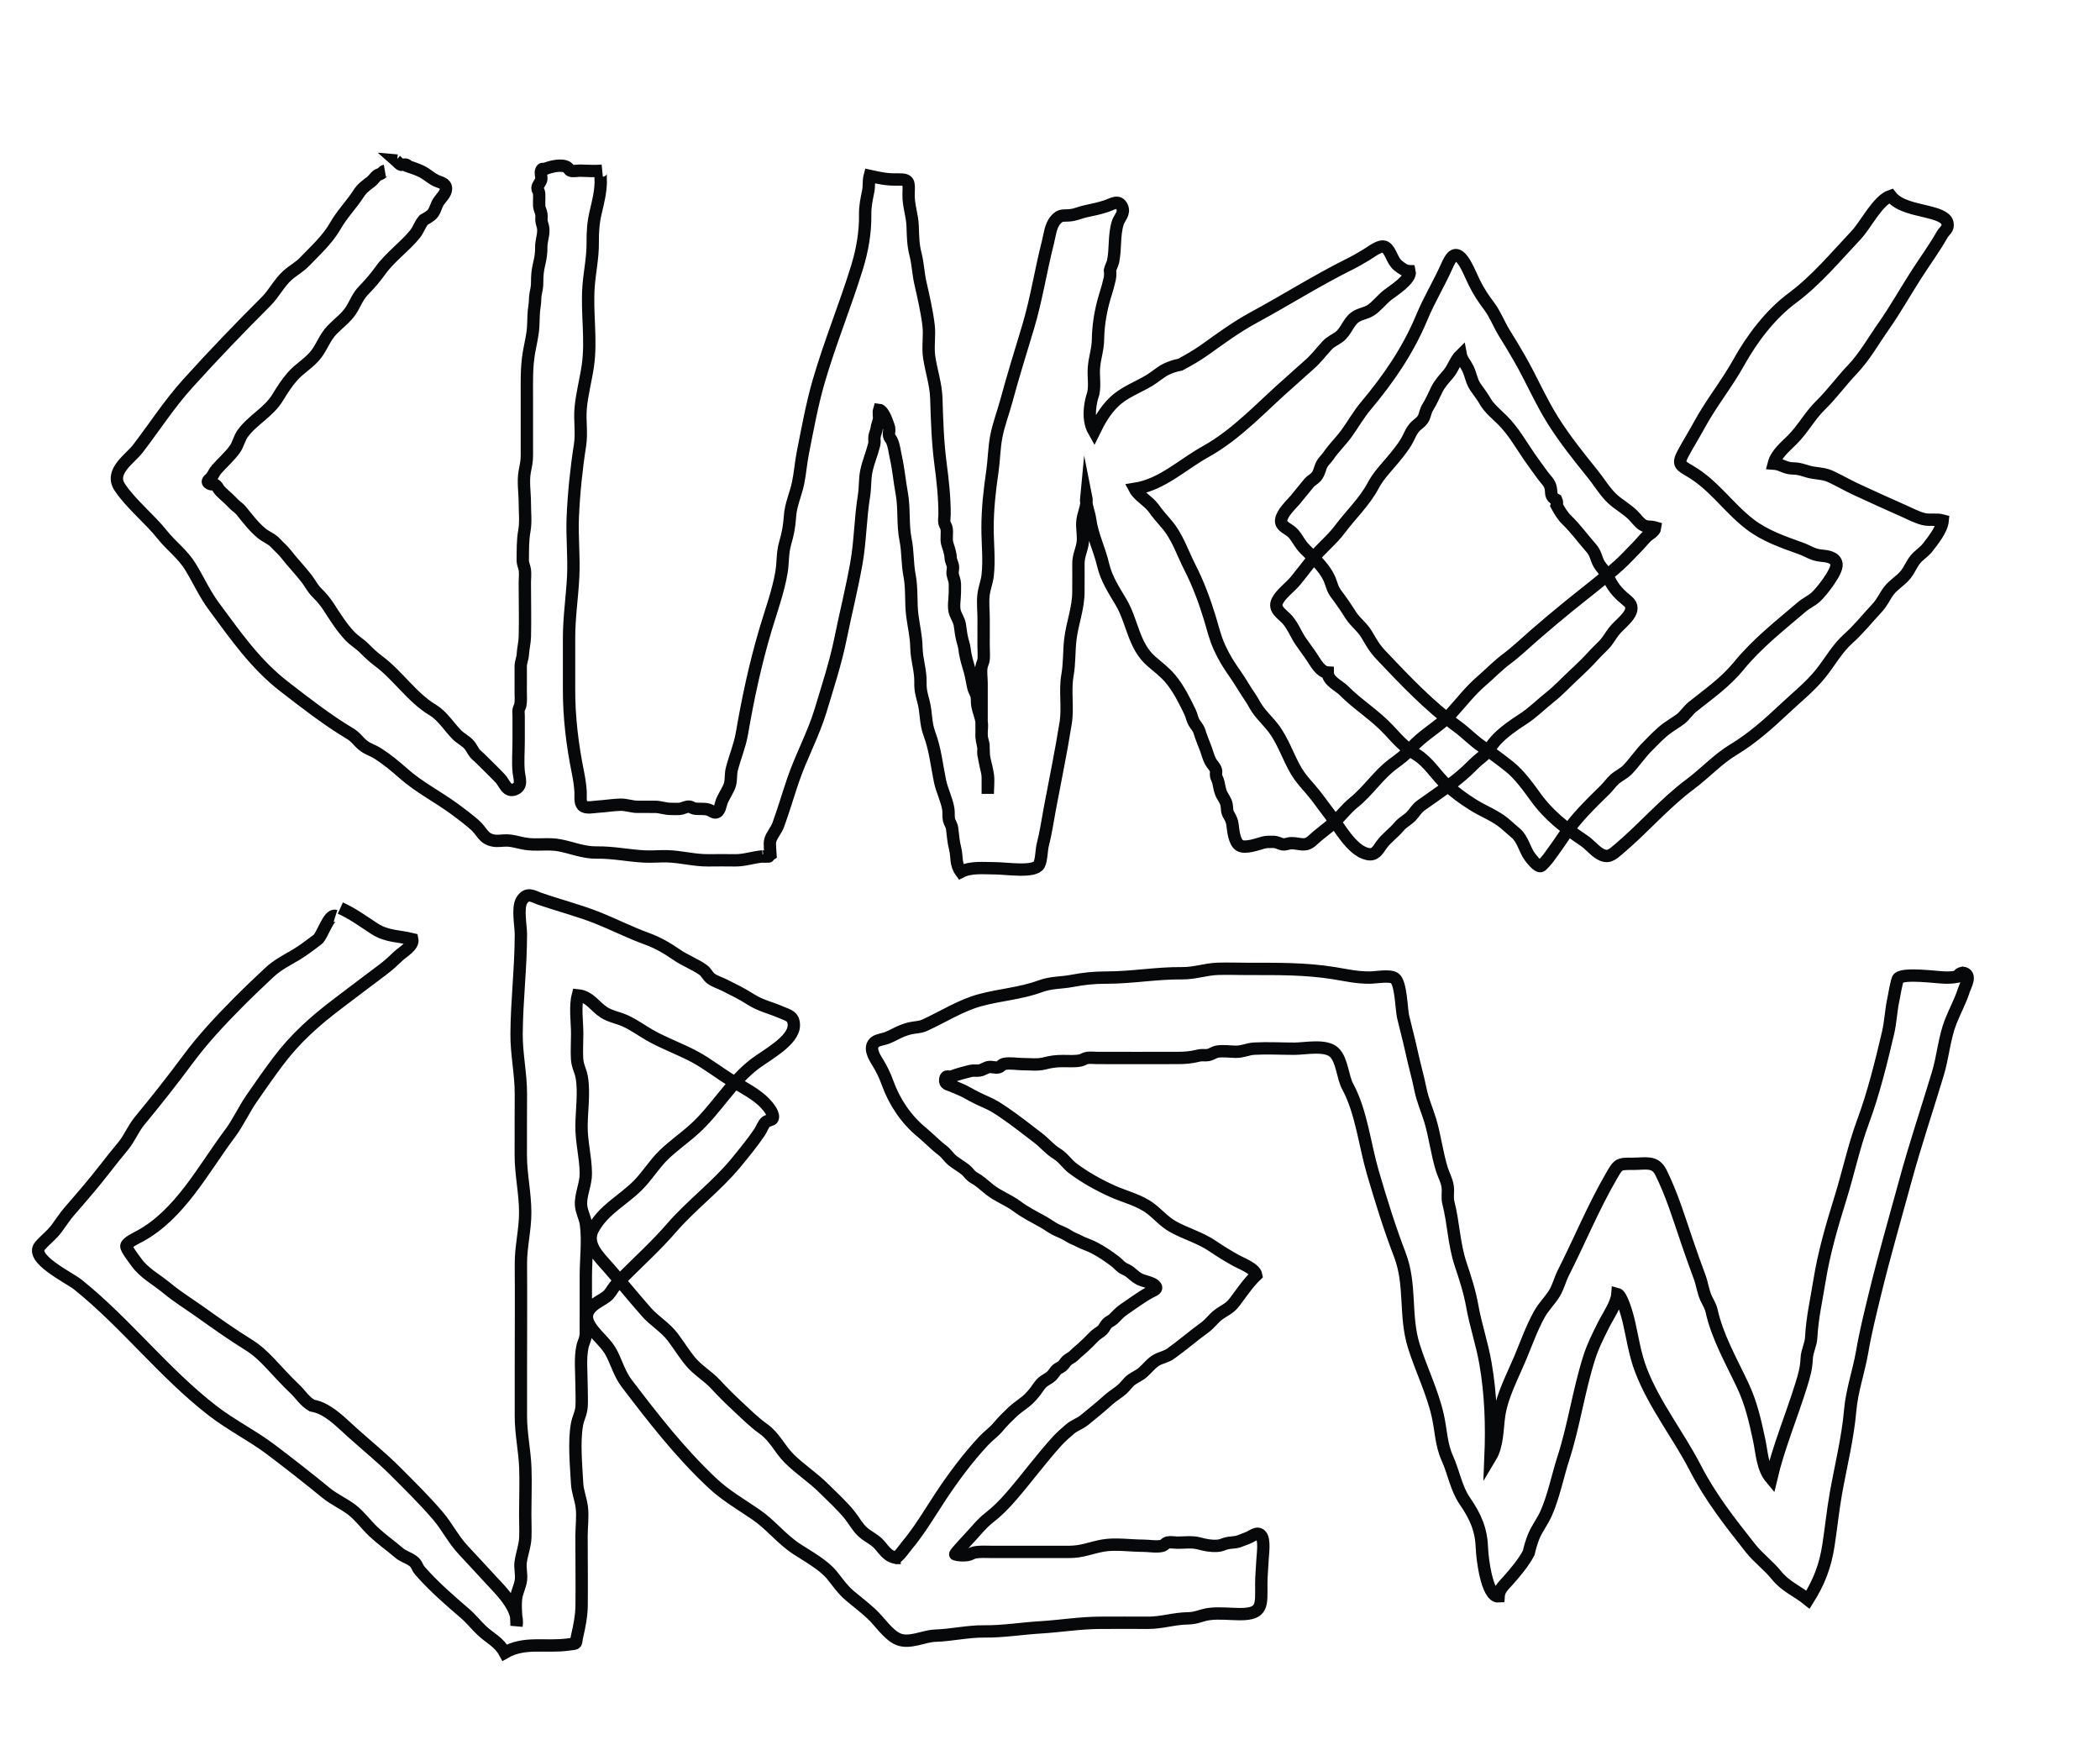 <?xml version="1.0" encoding="utf-8"?>
<!-- Generator: Adobe Illustrator 15.0.0, SVG Export Plug-In . SVG Version: 6.00 Build 0)  -->
<!DOCTYPE svg PUBLIC "-//W3C//DTD SVG 1.1//EN" "http://www.w3.org/Graphics/SVG/1.1/DTD/svg11.dtd">
<svg version="1.1" id="Calque_1" xmlns="http://www.w3.org/2000/svg" xmlns:xlink="http://www.w3.org/1999/xlink" x="0px" y="0px"
	 width="170.08px" height="141.73px" viewBox="0 0 170.08 141.73" enable-background="new 0 0 170.08 141.73" xml:space="preserve">
<path fill="none" stroke="#060809" stroke-miterlimit="10" d="M25.623,17.417"/>
<path fill="none" stroke="#060809" stroke-miterlimit="10" d="M26.926,18.929"/>
<path fill="none" stroke="#060809" stroke-miterlimit="10" d="M31.172,13.834c-0.181,0.032-0.154,0.134-0.287,0.213
	c-0.089,0.053-0.266,0.098-0.343,0.158c-0.19,0.148-0.3,0.358-0.496,0.508c-0.42,0.322-0.708,0.509-1,0.959
	c-0.594,0.917-1.349,1.673-1.886,2.618c-0.627,1.103-1.612,1.988-2.481,2.895c-0.428,0.447-0.923,0.696-1.383,1.104
	c-0.7,0.621-1.086,1.462-1.741,2.116c-2.145,2.144-4.296,4.377-6.341,6.644c-1.538,1.702-2.694,3.521-4.051,5.288
	c-0.636,0.827-2.315,1.85-1.456,3.126c0.937,1.393,2.395,2.526,3.446,3.849c0.714,0.895,1.646,1.569,2.254,2.557
	c0.654,1.061,1.153,2.2,1.901,3.209c1.754,2.366,3.351,4.691,5.711,6.518c1.716,1.328,3.497,2.715,5.339,3.814
	c0.48,0.285,0.672,0.657,1.091,0.978c0.361,0.276,0.764,0.38,1.148,0.624c0.701,0.445,1.442,1.053,2.061,1.604
	c1.26,1.121,2.8,1.9,4.156,2.895c0.569,0.417,1.067,0.795,1.6,1.254c0.69,0.596,0.682,1.154,1.591,1.309
	c0.317,0.053,0.71-0.023,1.03-0.016c0.554,0.014,0.921,0.164,1.448,0.256c0.959,0.17,1.933-0.049,2.887,0.145
	c1.017,0.205,1.895,0.592,2.967,0.576c1.321-0.018,2.545,0.252,3.842,0.32c0.621,0.033,1.25-0.033,1.874-0.016
	c1.127,0.035,2.179,0.338,3.314,0.328c0.717-0.008,1.437-0.01,2.154,0c0.795,0.01,1.462-0.254,2.253-0.318
	c-0.308,0.025,0.608,0.01,0.47,0.008c0.043-0.066,0.098-0.121,0.163-0.164c-0.007-0.242-0.105-0.85-0.023-1.145
	c0.118-0.426,0.489-0.816,0.653-1.266c0.43-1.188,0.786-2.399,1.192-3.597c0.659-1.944,1.661-3.741,2.246-5.697
	c0.58-1.938,1.197-3.798,1.6-5.78c0.411-2.024,0.914-4.033,1.279-6.064c0.326-1.816,0.322-3.672,0.621-5.491
	c0.107-0.654,0.056-1.347,0.188-1.986c0.154-0.743,0.454-1.431,0.638-2.163c0.058-0.23-0.009-0.44,0.029-0.667
	c0.041-0.241,0.148-0.42,0.175-0.667c0.028-0.25,0.125-0.422,0.176-0.666c0.056-0.27-0.057-0.546,0.024-0.816
	c0.24,0.025,0.526,0.645,0.596,0.854c0.067,0.199,0.168,0.43,0.212,0.621c0.038,0.2-0.051,0.418-0.008,0.61
	c0.043,0.192,0.121,0.216,0.207,0.384c0.198,0.389,0.251,0.963,0.348,1.389c0.213,0.941,0.293,1.932,0.471,2.885
	c0.232,1.254,0.061,2.533,0.312,3.773c0.196,0.971,0.134,1.92,0.319,2.877c0.219,1.131,0.083,2.184,0.232,3.303
	c0.119,0.896,0.309,1.635,0.327,2.557c0.021,0.977,0.347,1.834,0.327,2.812c-0.014,0.637,0.096,0.995,0.25,1.578
	c0.239,0.9,0.139,1.682,0.48,2.598c0.477,1.283,0.586,2.527,0.854,3.824c0.16,0.771,0.549,1.482,0.674,2.273
	c0.045,0.297-0.008,0.567,0.054,0.868c0.044,0.213,0.218,0.398,0.256,0.705c0.075,0.602,0.094,1.029,0.241,1.609
	c0.178,0.705,0.002,1.246,0.473,1.891c0.822-0.418,1.813-0.287,2.797-0.287c0.837,0,3.173,0.375,3.531-0.299
	c0.197-0.367,0.188-1.176,0.297-1.602c0.248-0.959,0.387-1.936,0.568-2.909c0.436-2.324,0.916-4.619,1.287-6.963
	c0.203-1.285-0.08-2.582,0.145-3.862c0.172-0.989,0.119-1.899,0.23-2.878c0.156-1.356,0.666-2.551,0.656-3.92
	c-0.004-0.729,0.012-1.459,0.002-2.188c-0.01-0.678,0.225-1.035,0.336-1.666c0.09-0.52-0.041-1.145-0.025-1.675
	c0.021-0.721,0.461-1.378,0.318-2.09c-0.061,0.612,0.242,1.216,0.322,1.817c0.17,1.26,0.748,2.389,1.039,3.629
	c0.271,1.157,0.863,2.047,1.461,3.055c0.939,1.578,1.002,3.54,2.475,4.804c0.531,0.455,1.068,0.86,1.523,1.399
	c0.66,0.786,1.145,1.775,1.592,2.696c0.129,0.269,0.172,0.592,0.318,0.839c0.137,0.228,0.359,0.465,0.432,0.707
	c0.15,0.499,0.346,0.95,0.537,1.463c0.127,0.34,0.201,0.682,0.375,1.004c0.121,0.223,0.346,0.418,0.424,0.659
	c0.061,0.181-0.016,0.333,0.025,0.504c0.043,0.181,0.137,0.319,0.18,0.5c0.066,0.271,0.1,0.558,0.199,0.833
	c0.125,0.341,0.412,0.637,0.471,1c0.064,0.397-0.01,0.528,0.205,0.872c0.137,0.221,0.24,0.477,0.271,0.736
	c0.057,0.455,0.139,1.391,0.564,1.672c0.445,0.295,1.496-0.105,1.951-0.225c0.273-0.07,0.473-0.043,0.75-0.053
	c0.348-0.012,0.576,0.172,0.807,0.199c0.273,0.033,0.42-0.09,0.695-0.092c0.729-0.004,1.109,0.338,1.723-0.238
	c0.549-0.518,1.17-0.934,1.727-1.439c0.576-0.527,1.004-1.127,1.617-1.62c1.162-0.932,1.961-2.22,3.168-3.118
	c0.51-0.38,1.033-0.752,1.445-1.243c0.936-1.109,2.275-1.752,3.246-2.819c0.85-0.933,1.549-1.864,2.516-2.694
	c0.68-0.582,1.266-1.21,2.002-1.757c0.793-0.591,1.514-1.292,2.244-1.924c0.895-0.774,1.816-1.554,2.756-2.318
	c1.338-1.09,2.818-2.201,4.123-3.376c0.479-0.431,0.912-0.922,1.369-1.375c0.289-0.285,0.531-0.596,0.812-0.882
	c0.223-0.228,0.684-0.419,0.725-0.756c-0.408-0.123-0.686,0.007-1.043-0.231c-0.27-0.182-0.512-0.525-0.742-0.756
	c-0.516-0.516-1.152-0.852-1.674-1.329c-0.6-0.55-1.086-1.376-1.602-2.013c-1.127-1.396-2.254-2.802-3.213-4.322
	c-1.021-1.615-1.775-3.413-2.711-5.029c-0.389-0.674-0.783-1.349-1.199-2.003c-0.459-0.722-0.758-1.56-1.27-2.244
	c-0.484-0.644-0.848-1.187-1.209-1.923c-0.285-0.58-0.643-1.503-1.039-1.945c-0.564-0.625-0.875-0.058-1.191,0.648
	c-0.623,1.398-1.412,2.682-2.006,4.11c-1.123,2.697-2.691,4.978-4.557,7.203c-0.58,0.693-1.021,1.485-1.551,2.216
	c-0.469,0.648-1.02,1.152-1.469,1.817c-0.131,0.194-0.297,0.345-0.438,0.538c-0.271,0.375-0.246,0.814-0.562,1.169
	c-0.152,0.171-0.402,0.288-0.562,0.476c-0.379,0.449-0.732,0.912-1.119,1.368c-0.357,0.419-1.062,1.06-1.141,1.638
	c-0.078,0.561,0.645,0.691,1.01,1.125c0.324,0.385,0.506,0.811,0.869,1.188c0.703,0.733,1.555,1.444,1.994,2.382
	c0.232,0.496,0.244,0.852,0.586,1.303c0.414,0.545,0.801,1.111,1.166,1.691c0.381,0.603,0.947,0.976,1.305,1.591
	c0.395,0.679,0.639,1.116,1.184,1.69c1.939,2.045,3.887,4.101,6.156,5.756c0.703,0.512,1.268,1.129,1.996,1.619
	c0.754,0.506,1.488,1.047,2.197,1.611c0.818,0.646,1.525,1.63,2.137,2.475c1.096,1.514,2.375,2.493,3.918,3.528
	c0.459,0.307,0.795,0.76,1.254,1.047c0.707,0.441,1.049,0.084,1.609-0.391c1.984-1.68,3.654-3.66,5.764-5.233
	c1.193-0.893,2.248-2.047,3.518-2.805c1.449-0.866,2.855-2.117,4.086-3.277c1.002-0.945,2.1-1.809,2.965-2.893
	c0.742-0.93,1.309-1.984,2.205-2.789c0.879-0.785,1.533-1.628,2.334-2.483c0.439-0.469,0.604-0.919,0.951-1.388
	c0.395-0.529,0.969-0.812,1.385-1.338c0.301-0.381,0.467-0.84,0.775-1.218c0.287-0.352,0.707-0.596,0.984-0.954
	c0.445-0.574,1.166-1.464,1.23-2.195c-0.52-0.141-1.041,0.012-1.566-0.121c-0.551-0.139-1.08-0.428-1.6-0.658
	c-1.291-0.568-2.564-1.15-3.846-1.744c-0.646-0.3-1.273-0.658-1.918-0.97c-0.629-0.306-0.943-0.277-1.59-0.384
	c-0.598-0.098-0.963-0.336-1.6-0.339c-0.658-0.005-0.963-0.355-1.561-0.394c0.197-0.775,0.943-1.377,1.49-1.922
	c0.863-0.859,1.432-1.956,2.309-2.812c0.92-0.899,1.658-1.936,2.559-2.879c0.996-1.046,1.723-2.352,2.549-3.525
	c0.926-1.316,1.748-2.79,2.646-4.182c0.691-1.076,1.447-2.106,2.078-3.215c0.199-0.348,0.539-0.469,0.432-0.953
	c-0.121-0.539-1.092-0.761-1.551-0.882c-0.963-0.254-2.387-0.443-3.043-1.306c-1.051,0.357-2.027,2.355-2.793,3.166
	c-1.688,1.785-3.213,3.644-5.195,5.119c-1.764,1.312-3.246,3.272-4.318,5.2c-0.969,1.743-2.244,3.309-3.197,5.065
	c-0.41,0.758-0.873,1.492-1.285,2.254c-0.5,0.92-0.271,1.01,0.559,1.497c1.912,1.125,3.076,2.936,4.803,4.272
	c1.25,0.965,2.691,1.446,4.16,1.978c0.609,0.222,0.943,0.512,1.619,0.577c0.449,0.044,1.174,0.107,1.258,0.688
	c0.086,0.6-1.24,2.283-1.701,2.688c-0.334,0.292-0.77,0.487-1.121,0.787c-1.773,1.517-3.6,2.939-5.094,4.769
	c-1.08,1.318-2.383,2.227-3.725,3.294c-0.389,0.31-0.629,0.734-1.006,1.019c-0.314,0.234-0.68,0.449-1.008,0.682
	c-0.629,0.447-1.152,1.025-1.688,1.562c-0.58,0.58-1.039,1.3-1.617,1.881c-0.287,0.288-0.707,0.469-1.014,0.744
	c-0.271,0.246-0.482,0.561-0.736,0.812c-1.232,1.215-2.412,2.34-3.383,3.805c-0.41,0.621-0.836,1.199-1.244,1.764
	c-0.074,0.102-0.521,0.627-0.623,0.65c-0.254,0.057-0.729-0.553-0.889-0.775c-0.412-0.564-0.545-1.375-1.105-1.875
	c-0.316-0.281-0.658-0.58-0.949-0.824c-0.719-0.604-1.701-0.971-2.52-1.483c-0.809-0.507-1.543-1.045-2.221-1.675
	c-0.85-0.796-1.383-1.794-2.414-2.421c-0.965-0.586-1.455-1.174-2.223-1.996c-1.123-1.201-2.484-2.016-3.625-3.169
	c-0.402-0.406-1.291-0.763-1.299-1.458c-0.584-0.03-0.986-0.795-1.27-1.224c-0.295-0.445-0.631-0.876-0.932-1.32
	c-0.375-0.557-0.613-1.211-1.057-1.722c-0.398-0.463-1.172-0.841-0.816-1.539c0.293-0.579,1.061-1.133,1.482-1.646
	c0.49-0.602,0.957-1.222,1.441-1.828c0.656-0.823,1.484-1.453,2.131-2.319c0.898-1.202,1.988-2.213,2.693-3.531
	c0.182-0.341,0.414-0.688,0.658-0.987c0.475-0.585,0.967-1.111,1.426-1.709c0.281-0.366,0.541-0.711,0.75-1.133
	c0.146-0.301,0.295-0.639,0.518-0.892c0.238-0.27,0.586-0.435,0.744-0.775c0.127-0.273,0.15-0.571,0.322-0.843
	c0.299-0.473,0.496-0.957,0.744-1.453c0.225-0.449,0.586-0.855,0.918-1.237c0.406-0.468,0.586-1.142,1.021-1.565
	c0.07,0.376,0.406,0.747,0.574,1.099c0.242,0.504,0.291,1.031,0.615,1.504c0.27,0.39,0.555,0.751,0.789,1.159
	c0.332,0.576,0.902,1.034,1.379,1.504c0.906,0.895,1.49,1.963,2.207,3c0.355,0.514,0.715,0.994,1.084,1.504
	c0.27,0.375,0.557,0.566,0.641,1.027c0.078,0.425-0.064,0.67,0.443,0.939c0.066,0.145,0.076,0.296,0.033,0.453
	c0.217,0.4,0.471,0.842,0.814,1.173c0.738,0.713,1.336,1.552,2.006,2.307c0.406,0.46,0.383,1.003,0.75,1.463
	c0.291,0.364,0.479,0.632,0.688,1.05c0.402,0.801,0.836,1.215,1.496,1.76c0.883,0.73-0.389,1.639-0.947,2.246
	c-0.287,0.312-0.482,0.668-0.73,1.002c-0.275,0.369-0.684,0.703-1.006,1.061c-0.562,0.623-1.137,1.175-1.75,1.744
	s-1.164,1.175-1.818,1.693c-0.744,0.59-1.443,1.297-2.236,1.807c-0.732,0.469-1.633,1.097-2.207,1.742
	c-0.434,0.486-0.646,0.974-1.182,1.382c-0.434,0.331-0.764,0.705-1.16,1.071c-1.121,1.038-2.467,1.908-3.707,2.798
	c-0.363,0.26-0.512,0.591-0.807,0.888c-0.291,0.293-0.674,0.475-0.953,0.807c-0.455,0.547-1.037,0.932-1.455,1.521
	c-0.312,0.441-0.51,0.846-1.119,0.713c-1.312-0.289-2.348-2.312-3.105-3.283c-0.514-0.657-0.953-1.325-1.512-1.963
	c-0.393-0.447-0.814-0.916-1.125-1.432c-0.664-1.101-1.088-2.505-1.914-3.557c-0.492-0.629-1.055-1.113-1.455-1.812
	c-0.137-0.235-0.215-0.398-0.369-0.62c-0.428-0.611-0.781-1.258-1.215-1.877c-0.52-0.744-0.91-1.349-1.283-2.172
	c-0.377-0.834-0.529-1.545-0.793-2.411c-0.422-1.382-0.947-2.79-1.607-4.079c-0.605-1.183-1.012-2.508-1.92-3.544
	c-0.375-0.428-0.688-0.789-1.029-1.265c-0.4-0.555-1.215-0.98-1.514-1.549c2.215-0.349,3.822-1.956,5.725-3.011
	c2.623-1.454,4.654-3.757,6.885-5.689c0.494-0.428,0.957-0.874,1.453-1.3c0.611-0.525,0.967-1.031,1.512-1.617
	c0.311-0.337,0.617-0.429,0.961-0.682c0.57-0.424,0.729-1.156,1.262-1.572c0.391-0.306,0.885-0.323,1.305-0.592
	c0.484-0.311,0.896-0.868,1.357-1.227c0.443-0.344,1.959-1.293,1.799-1.938c-0.389-0.011-0.629-0.226-0.918-0.442
	c-0.5-0.377-0.594-1.201-1.031-1.495c-0.406-0.272-1.211,0.412-1.553,0.606c-0.406,0.232-0.818,0.492-1.264,0.712
	c-2.717,1.345-5.217,2.938-7.906,4.393c-1.352,0.731-2.699,1.72-3.916,2.59c-0.596,0.426-1.338,0.856-1.99,1.203
	c-0.398,0.072-0.781,0.196-1.145,0.373c-0.475,0.236-0.9,0.632-1.359,0.907c-0.965,0.578-2.045,0.948-2.867,1.746
	c-0.717,0.693-1.178,1.511-1.609,2.396c-0.332-0.581-0.391-1.231-0.326-1.892c0.039-0.409,0.129-0.811,0.264-1.2
	c0.146-0.723-0.01-1.403,0.053-2.124c0.068-0.807,0.32-1.45,0.328-2.275c0.012-0.959,0.168-2,0.408-2.932
	c0.15-0.584,0.357-1.145,0.488-1.731c0.092-0.301,0.115-0.604,0.072-0.915c0.045-0.203,0.219-0.541,0.248-0.688
	c0.223-1.044,0.066-2.12,0.383-3.15c0.123-0.401,0.586-0.772,0.35-1.289c-0.283-0.619-0.799-0.219-1.301-0.056
	c-0.545,0.177-1.064,0.29-1.605,0.4c-0.479,0.098-0.773,0.269-1.264,0.329c-0.576,0.071-0.79-0.095-1.206,0.376
	c-0.429,0.486-0.479,1.238-0.634,1.838c-0.578,2.262-0.926,4.592-1.599,6.833c-0.601,1.998-1.222,3.982-1.767,6.002
	c-0.257,0.955-0.633,1.921-0.815,2.895c-0.171,0.908-0.182,1.89-0.313,2.805c-0.225,1.549-0.391,3.005-0.391,4.584
	c0,1.251,0.154,2.607,0.008,3.846c-0.065,0.555-0.27,1.016-0.334,1.57c-0.072,0.619,0.008,1.297,0.008,1.922
	c0,0.725-0.008,1.449-0.002,2.174c0.004,0.354,0.028,0.711,0.01,1.065c-0.015,0.259-0.137,0.419-0.18,0.667
	c-0.072,0.408,0.008,0.914,0.008,1.333c0,0.889,0,1.778,0,2.667c0,0.499-0.01,1,0.001,1.5c0.006,0.286,0.065,0.43,0.13,0.703
	c0.073,0.314-0.027,0.618,0.027,0.926c0.102,0.553,0.282,1.1,0.352,1.663c0.058,0.478-0.01,1.007-0.01,1.49
	c0-0.427-0.002-0.854,0-1.282c0.003-0.406-0.094-0.639-0.166-0.996c-0.081-0.402-0.172-0.746-0.166-1.171
	c0.006-0.433-0.144-0.756-0.172-1.167c-0.025-0.379,0.063-0.783,0.014-1.158c-0.064-0.477-0.272-0.916-0.352-1.379
	c-0.058-0.34,0.02-0.582-0.111-0.926c-0.074-0.189-0.171-0.34-0.217-0.537c-0.104-0.441-0.156-0.896-0.289-1.342
	c-0.143-0.486-0.302-1.004-0.383-1.491c-0.041-0.249-0.043-0.411-0.117-0.658c-0.063-0.213-0.126-0.471-0.17-0.685
	c-0.062-0.303-0.079-0.613-0.137-0.918c-0.067-0.358-0.248-0.604-0.373-0.936c-0.174-0.465-0.027-1.141-0.027-1.637
	c0-0.234,0.011-0.471,0.004-0.704c-0.01-0.321-0.125-0.499-0.18-0.796c-0.039-0.214,0.056-0.453,0.018-0.667
	c-0.043-0.249-0.169-0.406-0.18-0.667c-0.012-0.274-0.062-0.41-0.125-0.666c-0.043-0.17-0.14-0.406-0.166-0.537
	c-0.076-0.371,0.016-0.758-0.033-1.134c-0.031-0.231-0.131-0.284-0.18-0.487c-0.047-0.191,0.008-0.477,0.008-0.676
	c0.006-1.373-0.15-2.773-0.33-4.139c-0.23-1.75-0.281-3.516-0.337-5.277c-0.035-1.132-0.407-2.202-0.575-3.311
	c-0.132-0.872,0.053-1.76-0.055-2.629c-0.137-1.102-0.408-2.295-0.657-3.381c-0.177-0.769-0.2-1.567-0.391-2.309
	c-0.209-0.817-0.208-1.446-0.24-2.325c-0.033-0.889-0.349-1.658-0.328-2.553c0.024-1.055,0.107-1.234-0.96-1.212
	c-0.831,0.018-1.417-0.121-2.188-0.29c-0.109,0.41-0.037,0.815-0.12,1.235c-0.139,0.697-0.261,1.196-0.249,1.938
	c0.021,1.376-0.237,2.86-0.641,4.176c-0.957,3.117-2.208,6.138-3.118,9.271c-0.55,1.896-0.905,3.867-1.288,5.801
	c-0.162,0.817-0.218,1.657-0.391,2.477c-0.184,0.867-0.588,1.746-0.647,2.627c-0.058,0.848-0.163,1.421-0.399,2.236
	c-0.229,0.793-0.159,1.545-0.294,2.34c-0.262,1.551-0.848,3.14-1.296,4.65c-0.831,2.802-1.425,5.586-1.91,8.414
	c-0.168,0.98-0.582,1.939-0.817,2.885c-0.104,0.416-0.04,0.802-0.143,1.211c-0.099,0.391-0.48,0.938-0.656,1.352
	c-0.123,0.289-0.151,0.924-0.543,0.94c-0.138,0.006-0.391-0.188-0.538-0.229c-0.181-0.051-0.366-0.068-0.553-0.066
	c-0.221,0.002-0.419,0.009-0.629-0.037c-0.183-0.041-0.277-0.188-0.538-0.138c-0.247,0.048-0.409,0.161-0.667,0.179
	c-0.219,0.014-0.447-0.006-0.667-0.004c-0.482,0.002-0.863-0.174-1.333-0.166c-0.444,0.006-0.889-0.008-1.333-0.002
	c-0.506,0.008-0.918-0.184-1.443-0.17c-0.611,0.016-1.213,0.125-1.823,0.159c-0.329,0.019-0.976,0.173-1.227-0.101
	c-0.226-0.248-0.135-0.809-0.154-1.111c-0.034-0.525-0.112-1.046-0.217-1.561c-0.448-2.215-0.727-4.482-0.718-6.742
	c0.006-1.361,0.006-2.724,0-4.086c-0.005-1.719,0.251-3.338,0.336-5.037c0.079-1.598-0.102-3.211-0.034-4.809
	c0.083-1.912,0.289-3.932,0.585-5.819c0.158-1.005-0.034-2.002,0.055-3.005c0.102-1.143,0.42-2.306,0.583-3.446
	c0.302-2.115-0.1-4.282,0.056-6.404c0.089-1.216,0.348-2.325,0.336-3.563C48,18.74,48.046,18.031,48.25,17.166
	c0.19-0.809,0.387-1.578,0.405-2.409c0.003-0.118-0.069-0.917,0.121-0.936c-0.596,0.057-1.193,0.01-1.79-0.002
	c-0.213-0.004-0.61,0.08-0.8-0.006c-0.075-0.034-0.149-0.208-0.242-0.265c-0.453-0.279-1.313-0.061-1.771,0.119
	c-0.229,0.09-0.231-0.109-0.346,0.155c-0.072,0.166,0.039,0.497,0.016,0.682c-0.032,0.257-0.307,0.471-0.314,0.729
	c-0.005,0.164,0.086,0.187,0.115,0.314c0.034,0.151,0.028,0.279,0.029,0.453c0.001,0.22-0.019,0.448-0.004,0.667
	c0.018,0.256,0.137,0.421,0.179,0.667c0.038,0.227-0.032,0.436,0.028,0.667c0.067,0.258,0.131,0.385,0.129,0.667
	c-0.003,0.48-0.171,0.864-0.166,1.333c0.006,0.478-0.054,0.885-0.162,1.333c-0.129,0.539-0.177,0.96-0.172,1.537
	c0.003,0.366-0.064,0.619-0.129,0.962c-0.056,0.294-0.023,0.577-0.074,0.871c-0.106,0.615-0.082,1.164-0.121,1.793
	c-0.042,0.672-0.228,1.395-0.342,2.06c-0.205,1.192-0.167,2.39-0.167,3.614c0,1.152,0,2.307,0,3.459c0,0.414-0.001,0.828,0,1.241
	c0.001,0.507-0.087,0.858-0.176,1.333c-0.144,0.766,0.009,1.72,0.009,2.5c0,0.743,0.095,1.561-0.037,2.287
	c-0.141,0.778-0.118,1.538-0.129,2.342c-0.005,0.352,0.127,0.51,0.17,0.83c0.042,0.32-0.004,0.681-0.004,1.004
	c0,1.454,0.037,2.913,0.004,4.367c-0.011,0.496-0.136,0.967-0.167,1.467c-0.022,0.358-0.175,0.627-0.17,1c0.009,0.666,0,1.333,0,2
	c0,0.373,0.04,0.771-0.037,1.129c-0.024,0.113-0.113,0.207-0.134,0.367c-0.021,0.156,0.003,0.344,0.004,0.504
	c0.001,0.666,0,1.333,0,2c0,0.836-0.079,1.719,0.01,2.551c0.055,0.511,0.319,1.103-0.328,1.365
	c-0.642,0.262-0.826-0.512-1.171-0.875c-0.541-0.569-1.115-1.119-1.673-1.672c-0.198-0.195-0.343-0.27-0.505-0.537
	c-0.098-0.162-0.204-0.355-0.325-0.503c-0.271-0.33-0.701-0.519-1.009-0.83c-0.653-0.663-1.152-1.521-1.963-2.009
	c-1.665-1.001-2.811-2.789-4.366-3.949c-0.421-0.314-0.793-0.659-1.17-1.041c-0.371-0.375-0.817-0.623-1.18-1.006
	c-0.641-0.677-1.192-1.549-1.695-2.332c-0.28-0.436-0.587-0.798-0.958-1.162c-0.363-0.357-0.526-0.734-0.83-1.13
	c-0.541-0.706-1.169-1.343-1.708-2.041c-0.228-0.296-0.536-0.545-0.793-0.829c-0.354-0.392-0.784-0.509-1.173-0.834
	c-0.642-0.536-1.128-1.194-1.654-1.837c-0.155-0.188-0.381-0.319-0.546-0.487c-0.158-0.16-0.306-0.316-0.472-0.471
	c-0.238-0.222-0.484-0.422-0.703-0.664c-0.101-0.112-0.17-0.284-0.279-0.383c-0.221-0.196-0.322-0.047-0.52-0.148
	c-0.372-0.193-0.016-0.336,0.141-0.547c0.145-0.195,0.226-0.421,0.403-0.621c0.472-0.533,1.059-1.049,1.473-1.623
	c0.287-0.396,0.361-0.892,0.649-1.287c0.806-1.104,2.108-1.719,2.835-2.919c0.36-0.595,0.731-1.173,1.192-1.699
	c0.581-0.665,1.43-1.126,1.951-1.837c0.48-0.655,0.678-1.328,1.265-1.938c0.496-0.515,1.139-0.975,1.526-1.579
	c0.378-0.59,0.518-1.096,1.031-1.627c0.515-0.532,0.929-1.005,1.35-1.595c0.781-1.094,1.981-1.93,2.806-2.956
	c0.279-0.348,0.408-0.812,0.702-1.14c0.207-0.108,0.401-0.233,0.585-0.375c0.311-0.239,0.395-0.735,0.586-1.058
	c0.19-0.32,0.633-0.686,0.634-1.091c0-0.46-0.462-0.497-0.792-0.653c-0.427-0.203-0.772-0.549-1.203-0.755
	c-0.352-0.169-0.709-0.29-1.089-0.416c-0.042-0.078-0.106-0.123-0.194-0.135c-0.117,0.006-0.234,0.012-0.351,0.018
	c-0.185-0.055-0.283-0.226-0.426-0.351c0.034,0.003,0.067,0.006,0.101,0.009"/>
<path fill="none" stroke="#060809" stroke-miterlimit="10" d="M27.172,74.168c-0.567-0.18-1.053,1.621-1.458,1.92
	c-0.561,0.416-1.145,0.875-1.743,1.23c-0.812,0.482-1.491,0.803-2.201,1.471c-0.826,0.777-1.663,1.566-2.464,2.375
	c-1.499,1.514-2.858,2.959-4.13,4.676c-1.231,1.662-2.537,3.314-3.855,4.908c-0.556,0.672-0.824,1.434-1.385,2.104
	c-0.492,0.586-0.926,1.133-1.393,1.736c-0.921,1.193-1.938,2.367-2.912,3.486c-0.376,0.432-0.7,0.943-1.042,1.402
	c-0.427,0.572-0.92,0.908-1.35,1.412c-0.878,1.029,2.35,2.559,3.085,3.148c3.883,3.121,6.943,7.143,10.889,10.195
	c1.512,1.17,3.214,2.01,4.713,3.139c1.502,1.135,3.017,2.318,4.464,3.506c0.667,0.549,1.448,0.875,2.121,1.393
	c0.645,0.5,1.158,1.223,1.754,1.781c0.642,0.602,1.351,1.098,2.026,1.676c0.388,0.332,0.762,0.393,1.146,0.672
	c0.368,0.27,0.295,0.471,0.572,0.791c1.028,1.195,2.419,2.412,3.62,3.438c0.549,0.469,0.88,0.922,1.386,1.402
	c0.653,0.627,1.39,0.916,1.868,1.797c1.609-0.93,3.294-0.398,5.17-0.66c0.773-0.107,0.53,0.01,0.694-0.693
	c0.181-0.779,0.351-1.637,0.359-2.451c0.02-1.875-0.007-3.752-0.008-5.629c0-0.76,0.12-1.625,0.019-2.375
	c-0.091-0.674-0.341-1.229-0.377-1.91c-0.076-1.453-0.264-3.324-0.01-4.752c0.099-0.551,0.346-0.918,0.376-1.482
	c0.032-0.578-0.008-1.174-0.008-1.754c0-0.998-0.128-2.113,0.078-3.078c0.082-0.381,0.278-0.607,0.271-1.131
	c-0.008-0.465,0-0.934,0-1.4c0-1.053,0-2.105,0-3.158c0-1.365,0.194-2.887,0.009-4.232c-0.075-0.537-0.359-0.988-0.395-1.531
	c-0.056-0.842,0.394-1.688,0.386-2.572c-0.013-1.344-0.36-2.516-0.349-3.85c0.01-1.227,0.233-2.732,0.018-3.943
	c-0.1-0.557-0.343-0.893-0.377-1.48c-0.039-0.668,0.008-1.357,0.008-2.027c0-0.977-0.188-2.18,0.053-3.119
	c0.967,0.094,1.371,0.904,2.123,1.387c0.503,0.322,1.133,0.424,1.675,0.664c0.723,0.322,1.331,0.775,2.011,1.166
	c1.15,0.66,2.435,1.113,3.605,1.734c1.102,0.586,2.1,1.396,3.166,2.025c0.835,0.494,1.918,1.057,2.591,1.771
	c0.242,0.258,0.812,0.93,0.578,1.27c-0.038,0.055-0.423,0.148-0.521,0.234c-0.225,0.197-0.333,0.574-0.5,0.818
	c-0.589,0.867-1.262,1.691-1.925,2.496c-1.581,1.918-3.595,3.4-5.213,5.268c-1.214,1.402-2.549,2.613-3.862,3.926
	c-0.261,0.262-0.514,0.514-0.744,0.799c-0.234,0.293-0.355,0.6-0.66,0.832c-0.369,0.283-0.812,0.469-1.16,0.791
	c-0.626,0.58-0.507,1.164-0.029,1.812c0.536,0.727,1.227,1.229,1.636,2.057c0.392,0.793,0.638,1.652,1.181,2.365
	c2.188,2.871,4.304,5.602,6.943,8.082c1.061,0.998,2.329,1.729,3.524,2.547c1.228,0.84,2.053,1.973,3.324,2.803
	c0.9,0.588,2.152,1.27,2.833,2.104c0.469,0.576,0.865,1.172,1.453,1.668c0.582,0.492,1.183,0.943,1.764,1.482
	c0.639,0.59,1.35,1.705,2.165,2.039c0.926,0.381,2.045-0.258,3-0.287c1.338-0.043,2.623-0.359,3.954-0.344
	c1.494,0.021,3.045-0.24,4.547-0.328c1.664-0.102,3.234-0.371,4.919-0.371c1.26,0,2.52-0.012,3.777,0
	c1.139,0.008,2.143-0.348,3.252-0.359c0.727-0.01,1.061-0.262,1.729-0.35c0.783-0.104,1.672,0.004,2.463,0.008
	c1.922,0.012,1.752-0.74,1.754-2.455c0-0.645,0.068-1.287,0.098-1.932c0.02-0.443,0.197-1.611-0.115-1.977
	c-0.307-0.361-0.695,0.053-1.061,0.186c-0.25,0.092-0.525,0.215-0.762,0.291c-0.326,0.105-0.639,0.07-0.973,0.154
	c-0.297,0.076-0.428,0.184-0.75,0.201c-0.574,0.029-0.973-0.062-1.5-0.201c-0.547-0.143-1.182-0.051-1.75-0.055
	c-0.221-0.002-0.551-0.064-0.762-0.014c-0.227,0.055-0.248,0.223-0.475,0.275c-0.436,0.105-1.061-0.012-1.514-0.012
	c-1.023,0-2.246-0.189-3.25-0.014c-1.004,0.178-1.705,0.518-2.75,0.514c-1.083-0.004-2.166,0-3.25,0c-1,0-2,0-3,0
	c-0.482,0-0.98-0.045-1.444,0.055c-0.165,0.035-0.317,0.168-0.55,0.201c-0.299,0.041-0.694,0.031-0.979-0.057
	c-0.08-0.023,1.105-1.283,1.195-1.379c0.499-0.529,0.942-1.115,1.521-1.562c0.666-0.516,1.257-1.113,1.806-1.746
	c1.281-1.477,2.436-3.064,3.75-4.506c0.31-0.34,0.664-0.639,1.013-0.943c0.375-0.326,0.795-0.424,1.199-0.758
	c0.646-0.533,1.299-1.051,1.92-1.617c0.354-0.322,0.781-0.557,1.137-0.875c0.254-0.229,0.461-0.559,0.738-0.758
	c0.301-0.217,0.627-0.336,0.932-0.605c0.369-0.324,0.695-0.775,1.135-1.008c0.381-0.201,0.742-0.238,1.105-0.498
	c0.949-0.676,1.83-1.445,2.775-2.129c0.4-0.289,0.666-0.697,1.051-0.992c0.496-0.381,0.936-0.512,1.324-1.025
	c0.561-0.734,1.096-1.555,1.777-2.207c-0.096-0.551-1.205-0.943-1.682-1.213c-0.639-0.359-1.25-0.732-1.859-1.146
	c-1.002-0.684-2.18-0.992-3.229-1.586c-0.701-0.396-1.186-0.994-1.82-1.469c-0.9-0.676-2.072-0.934-3.088-1.395
	c-1.113-0.506-2.189-1.105-3.172-1.838c-0.48-0.357-0.764-0.861-1.307-1.193c-0.587-0.359-0.963-0.854-1.499-1.264
	c-0.916-0.697-1.771-1.383-2.749-2.049c-0.545-0.371-0.909-0.613-1.502-0.869c-0.504-0.217-1.034-0.484-1.512-0.756
	c-0.416-0.236-0.793-0.361-1.242-0.559c-0.235-0.102-0.592-0.115-0.53-0.518c0.062-0.406,0.285-0.139,0.536-0.236
	c0.45-0.176,0.999-0.32,1.499-0.445c0.271-0.066,0.486,0.002,0.75-0.041c0.279-0.045,0.472-0.229,0.75-0.277
	c0.244-0.041,0.521,0.084,0.763,0.025c0.228-0.053,0.247-0.221,0.475-0.275c0.435-0.104,1.061,0.014,1.513,0.014
	c0.566,0,1.204,0.086,1.75-0.057c0.537-0.139,0.922-0.193,1.5-0.193c0.484,0,0.98,0.043,1.445-0.057
	c0.168-0.035,0.311-0.168,0.549-0.199c0.236-0.031,0.518,0.004,0.756,0.006c2.168,0.008,4.338,0,6.506,0
	c0.652,0,1.137-0.041,1.744-0.195c0.271-0.068,0.486,0.002,0.75-0.041c0.279-0.045,0.473-0.229,0.75-0.277
	c0.455-0.08,1.035,0.006,1.5,0.012c0.559,0.008,0.963-0.225,1.5-0.254c1.074-0.059,2.174,0.006,3.25,0.006
	c0.861,0,2.543-0.359,3.223,0.303c0.648,0.631,0.668,1.982,1.094,2.768c1.105,2.037,1.377,4.725,2.035,6.967
	s1.342,4.459,2.182,6.645c0.936,2.441,0.365,4.92,1.131,7.381c0.598,1.924,1.504,3.695,1.947,5.672
	c0.262,1.166,0.264,2.311,0.77,3.43c0.504,1.105,0.715,2.436,1.402,3.436c0.904,1.318,1.35,2.338,1.404,3.91
	c0.023,0.701,0.389,3.906,1.344,3.84c0.035-0.57,0.42-0.885,0.77-1.283c0.578-0.654,1.254-1.441,1.674-2.25
	c0.1-0.459,0.236-0.906,0.41-1.342c0.273-0.646,0.707-1.193,0.992-1.832c0.625-1.41,0.93-3.021,1.404-4.488
	c0.861-2.668,1.24-5.479,2.094-8.152c0.311-0.969,0.705-1.729,1.148-2.621c0.359-0.721,1.066-1.713,1.131-2.516
	c0.344,0.09,0.781,1.627,0.887,2.068c0.33,1.377,0.512,2.793,1.043,4.154c1.09,2.799,3.01,5.201,4.381,7.861
	c1.234,2.395,2.807,4.398,4.473,6.5c0.646,0.814,1.449,1.383,2.086,2.174c0.744,0.928,1.689,1.281,2.568,1.99
	c0.891-1.416,1.4-2.73,1.656-4.402c0.217-1.402,0.357-2.818,0.605-4.215c0.398-2.227,0.965-4.486,1.158-6.734
	c0.141-1.611,0.691-3.119,0.965-4.709c0.275-1.607,0.66-3.135,1.043-4.715c0.742-3.051,1.627-6.092,2.455-9.135
	c0.795-2.924,1.76-5.781,2.635-8.684c0.41-1.355,0.523-2.887,1.037-4.203c0.338-0.867,0.773-1.637,1.059-2.525
	c0.129-0.402,0.697-1.326-0.08-1.445c-0.199,0.033-0.344,0.139-0.436,0.316c-0.344,0.064-0.611,0.082-0.975,0.076
	c-0.691-0.01-3.316-0.395-3.803,0.053c-0.137,0.127-0.359,1.525-0.414,1.771c-0.186,0.846-0.215,1.773-0.418,2.641
	c-0.561,2.389-1.178,4.9-2.025,7.188c-0.75,2.02-1.197,4.168-1.84,6.232c-0.664,2.135-1.324,4.383-1.678,6.584
	c-0.246,1.541-0.604,3.086-0.682,4.646c-0.031,0.635-0.342,1.107-0.369,1.744c-0.033,0.779-0.197,1.354-0.43,2.104
	c-0.791,2.555-1.84,5.029-2.445,7.609c-0.721-0.857-0.748-2.072-0.973-3.129c-0.334-1.561-0.646-2.963-1.326-4.41
	c-0.924-1.969-2.057-3.934-2.523-6.029c-0.09-0.412-0.287-0.678-0.455-1.055c-0.248-0.549-0.301-1.109-0.508-1.676
	c-0.367-0.99-0.713-1.959-1.053-2.959c-0.633-1.863-1.215-3.77-2.096-5.541c-0.477-0.959-1.271-0.689-2.209-0.693
	c-1.232-0.008-1.223-0.002-1.822,1.037c-1.453,2.51-2.547,5.182-3.875,7.809c-0.25,0.492-0.418,1.145-0.693,1.605
	c-0.379,0.631-0.881,1.08-1.244,1.736c-0.629,1.135-1.059,2.371-1.562,3.566c-0.613,1.461-1.455,3.025-1.691,4.602
	c-0.16,1.08-0.115,2.428-0.701,3.4c0.107-2.586,0.027-5.08-0.412-7.609c-0.268-1.555-0.781-3.033-1.059-4.582
	c-0.219-1.232-0.576-2.312-0.965-3.48c-0.525-1.584-0.566-3.338-0.975-4.92c-0.119-0.469,0.006-0.855-0.061-1.324
	c-0.07-0.504-0.316-0.908-0.467-1.387c-0.402-1.287-0.564-2.701-0.943-3.959c-0.268-0.883-0.611-1.613-0.799-2.543
	c-0.201-0.998-0.486-1.975-0.701-2.971c-0.209-0.975-0.475-1.934-0.701-2.904c-0.139-0.6-0.156-2.717-0.676-3.1
	c-0.377-0.281-1.557-0.057-2.025-0.055c-1.07,0.004-1.873-0.193-2.912-0.361c-2.297-0.371-4.596-0.342-6.943-0.342
	c-0.807,0-1.619-0.033-2.424-0.008c-1.018,0.031-1.871,0.367-2.912,0.359c-2.117-0.018-4.02,0.35-6.148,0.352
	c-1.014,0-1.82,0.088-2.795,0.271c-0.878,0.166-1.67,0.107-2.541,0.43c-1.59,0.588-3.266,0.686-4.9,1.131
	c-1.553,0.422-3.01,1.363-4.481,2.033c-0.38,0.172-0.784,0.15-1.184,0.246s-0.781,0.254-1.146,0.439
	c-0.239,0.123-0.448,0.232-0.704,0.334c-0.266,0.105-0.752,0.156-0.97,0.33c-0.532,0.42-0.091,1.17,0.174,1.592
	c0.328,0.523,0.62,1.115,0.829,1.703c0.555,1.559,1.518,2.979,2.76,4c0.574,0.473,1.095,1.031,1.703,1.492
	c0.322,0.244,0.511,0.588,0.83,0.836c0.321,0.25,0.689,0.459,1.008,0.709c0.193,0.152,0.311,0.342,0.486,0.504
	c0.154,0.141,0.342,0.219,0.51,0.334c0.364,0.25,0.656,0.533,1,0.801c0.674,0.525,1.485,0.814,2.166,1.318
	c0.695,0.518,1.404,0.869,2.166,1.293c0.331,0.184,0.627,0.418,0.963,0.592c0.27,0.139,0.589,0.248,0.871,0.408
	c0.254,0.146,0.441,0.275,0.703,0.379c0.221,0.088,0.42,0.211,0.635,0.301c0.328,0.139,0.637,0.244,0.959,0.412
	c0.594,0.311,1.154,0.688,1.703,1.111c0.246,0.189,0.385,0.406,0.666,0.555c0.18,0.096,0.34,0.152,0.5,0.279
	c0.369,0.291,0.549,0.514,1,0.676c0.25,0.088,0.771,0.207,0.967,0.371c0.387,0.322,0.004,0.418-0.299,0.582
	c-0.756,0.408-1.463,0.945-2.168,1.422c-0.357,0.24-0.531,0.477-0.824,0.756c-0.141,0.135-0.359,0.213-0.512,0.365
	c-0.154,0.154-0.23,0.369-0.367,0.512c-0.18,0.191-0.43,0.303-0.629,0.488c-0.172,0.16-0.334,0.338-0.5,0.504
	c-0.314,0.312-0.623,0.596-0.963,0.875c-0.129,0.104-0.223,0.229-0.367,0.334c-0.141,0.102-0.346,0.203-0.467,0.328
	c-0.143,0.146-0.193,0.293-0.367,0.426c-0.178,0.139-0.356,0.174-0.511,0.365c-0.196,0.244-0.234,0.365-0.488,0.547
	c-0.16,0.113-0.361,0.215-0.512,0.334c-0.277,0.217-0.438,0.518-0.648,0.791c-0.245,0.316-0.54,0.641-0.84,0.869
	c-0.337,0.26-0.695,0.504-1.004,0.793c-0.404,0.381-0.808,0.783-1.162,1.209c-0.357,0.428-0.787,0.715-1.17,1.125
	c-1.297,1.387-2.442,2.926-3.504,4.529c-0.584,0.881-1.13,1.785-1.734,2.654c-0.301,0.432-0.615,0.855-0.955,1.26
	c-0.164,0.197-0.741,1.041-0.998,1.055c0.147-0.008,0.295-0.012,0.443-0.008c-0.892,0.049-1.219-0.5-1.692-1.053
	c-0.392-0.455-0.925-0.652-1.362-1.051c-0.438-0.398-0.671-0.879-1.033-1.334c-0.627-0.789-1.391-1.469-2.104-2.182
	c-0.885-0.885-1.958-1.572-2.824-2.436c-0.771-0.771-1.159-1.736-2.085-2.395c-0.781-0.557-1.39-1.178-2.103-1.84
	c-0.638-0.594-1.156-1.105-1.747-1.746c-0.622-0.676-1.449-1.148-2.026-1.832c-0.546-0.646-0.965-1.357-1.473-2.023
	c-0.588-0.777-1.485-1.295-2.128-2.027c-1.035-1.178-2.035-2.408-3.079-3.602c-0.788-0.898-1.911-1.924-1.215-3.156
	c0.883-1.566,2.379-2.27,3.601-3.49c0.775-0.777,1.322-1.713,2.104-2.471c0.769-0.744,1.659-1.361,2.456-2.078
	c1.785-1.604,2.986-3.816,4.908-5.287c0.914-0.699,3.182-1.877,3.169-3.137c-0.006-0.73-0.428-0.787-1.046-1.053
	c-0.869-0.373-1.661-0.529-2.473-1.053c-0.674-0.434-1.38-0.777-2.104-1.139c-0.332-0.164-0.77-0.305-1.071-0.518
	c-0.297-0.211-0.371-0.512-0.665-0.721c-0.651-0.461-1.456-0.756-2.123-1.217c-0.8-0.553-1.542-0.984-2.454-1.314
	c-1.325-0.48-2.662-1.158-3.936-1.666c-1.547-0.617-3.181-1.025-4.753-1.576c-0.508-0.178-0.981-0.541-1.411,0.156
	c-0.367,0.596-0.071,2.055-0.071,2.734c0,2.725-0.33,5.336-0.349,8.064c-0.011,1.676,0.357,3.236,0.349,4.91
	c-0.01,1.637-0.006,3.273-0.008,4.91c-0.002,1.559,0.355,3.055,0.358,4.637c0.003,1.441-0.359,2.756-0.349,4.182
	c0.021,2.875-0.001,5.752-0.001,8.627c0,1.221,0.003,2.441,0,3.662c-0.003,1.469,0.307,2.791,0.36,4.227
	c0.045,1.246-0.008,2.506-0.008,3.754c0,0.615,0.032,1.248,0.008,1.865c-0.029,0.729-0.281,1.301-0.378,2.008
	c-0.064,0.463,0.079,0.955,0.026,1.422c-0.059,0.514-0.289,0.883-0.377,1.385c-0.126,0.721,0.02,1.611,0.017,2.35
	c0.231-1.359-1.183-2.764-2.018-3.654c-0.764-0.82-1.504-1.641-2.275-2.457c-0.839-0.887-1.316-1.914-2.096-2.822
	c-1.077-1.254-2.257-2.414-3.428-3.586c-1.133-1.133-2.328-2.092-3.491-3.139c-0.699-0.631-1.395-1.342-2.226-1.807
	c-0.326-0.186-0.672-0.309-1.041-0.373c-0.605-0.357-0.894-0.881-1.394-1.355c-0.719-0.684-1.327-1.367-2.018-2.1
	c-0.546-0.58-1.068-1.059-1.735-1.473c-1.378-0.855-2.594-1.721-3.911-2.66c-0.897-0.637-1.818-1.199-2.673-1.91
	c-0.842-0.697-1.851-1.223-2.473-2.092c-0.138-0.193-0.856-1.111-0.823-1.334c0.042-0.279,0.793-0.629,1.077-0.783
	c3.265-1.758,5.167-5.459,7.306-8.309c0.653-0.869,1.123-1.914,1.744-2.822c0.716-1.043,1.423-2.051,2.182-3.059
	c1.391-1.85,3-3.279,4.837-4.664c1.214-0.914,2.384-1.814,3.604-2.721c0.483-0.357,0.879-0.736,1.308-1.139
	c0.331-0.311,1.217-0.805,1.101-1.342c-1.077-0.268-2.056-0.199-3.05-0.842c-0.926-0.596-1.744-1.213-2.778-1.68"/>
</svg>
